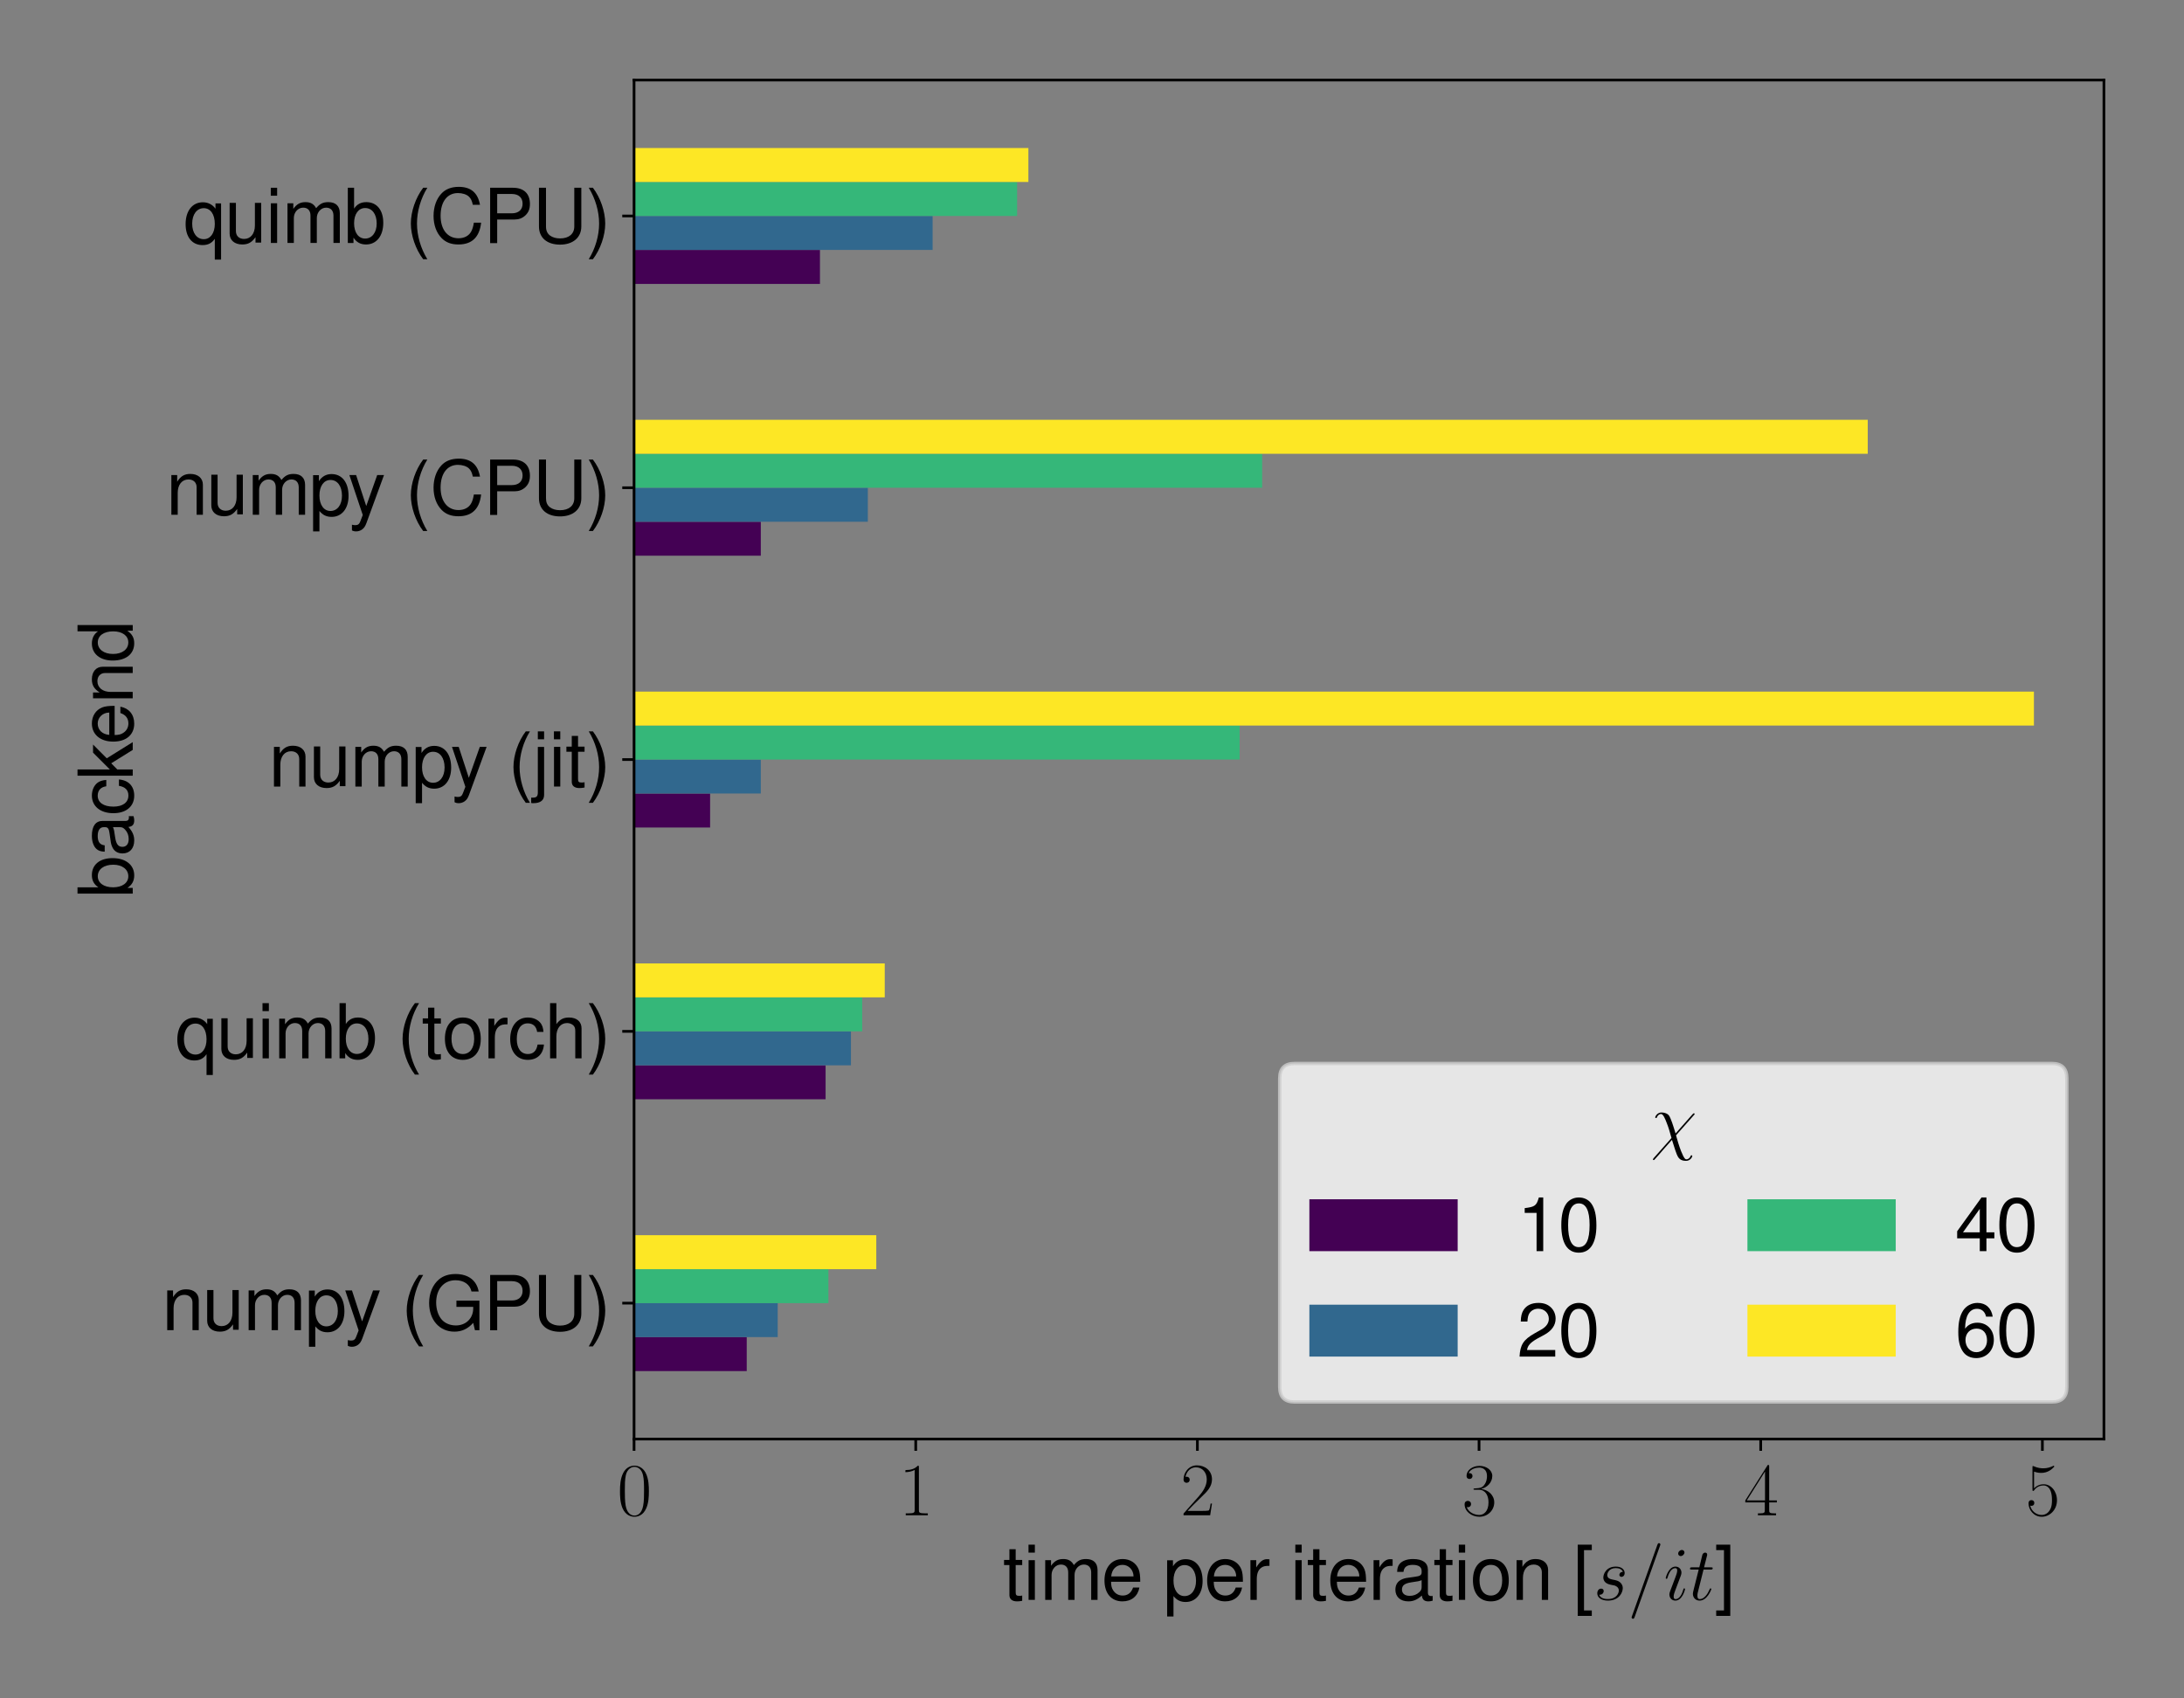 <?xml version="1.0" encoding="utf-8" standalone="no"?>
<!DOCTYPE svg PUBLIC "-//W3C//DTD SVG 1.1//EN"
  "http://www.w3.org/Graphics/SVG/1.1/DTD/svg11.dtd">
<svg xmlns:xlink="http://www.w3.org/1999/xlink" width="648pt" height="504pt" viewBox="0 0 648 504" xmlns="http://www.w3.org/2000/svg" version="1.1">
 <rect x="0" y="0" width="648" height="504" fill="#808080" stroke="none"/>
 <defs>
  <style type="text/css">*{stroke-linejoin: round; stroke-linecap: butt}</style>
 </defs>
 <g id="figure_1">
  <g id="patch_1">
   <path d="M 0 504 
L 648 504 
L 648 0 
L 0 0 
L 0 504 
z
" style="fill: none"/>
  </g>
  <g id="axes_1">
   <g id="patch_2">
    <path d="M 188.128 427.038 
L 624.24 427.038 
L 624.24 23.76 
L 188.128 23.76 
L 188.128 427.038 
z
" style="fill: none"/>
   </g>
   <g id="patch_3">
    <path d="M 188.128 406.874 
L 221.557 406.874 
L 221.557 396.792 
L 188.128 396.792 
z
" clip-path="url(#paa89b1bcfd)" style="fill: #440154"/>
   </g>
   <g id="patch_4">
    <path d="M 188.128 326.218 
L 244.956 326.218 
L 244.956 316.136 
L 188.128 316.136 
z
" clip-path="url(#paa89b1bcfd)" style="fill: #440154"/>
   </g>
   <g id="patch_5">
    <path d="M 188.128 245.563 
L 210.692 245.563 
L 210.692 235.481 
L 188.128 235.481 
z
" clip-path="url(#paa89b1bcfd)" style="fill: #440154"/>
   </g>
   <g id="patch_6">
    <path d="M 188.128 164.907 
L 225.735 164.907 
L 225.735 154.825 
L 188.128 154.825 
z
" clip-path="url(#paa89b1bcfd)" style="fill: #440154"/>
   </g>
   <g id="patch_7">
    <path d="M 188.128 84.252 
L 243.285 84.252 
L 243.285 74.17 
L 188.128 74.17 
z
" clip-path="url(#paa89b1bcfd)" style="fill: #440154"/>
   </g>
   <g id="patch_8">
    <path d="M 188.128 396.792 
L 230.749 396.792 
L 230.749 386.71 
L 188.128 386.71 
z
" clip-path="url(#paa89b1bcfd)" style="fill: #31688e"/>
   </g>
   <g id="patch_9">
    <path d="M 188.128 316.136 
L 252.478 316.136 
L 252.478 306.054 
L 188.128 306.054 
z
" clip-path="url(#paa89b1bcfd)" style="fill: #31688e"/>
   </g>
   <g id="patch_10">
    <path d="M 188.128 235.481 
L 225.735 235.481 
L 225.735 225.399 
L 188.128 225.399 
z
" clip-path="url(#paa89b1bcfd)" style="fill: #31688e"/>
   </g>
   <g id="patch_11">
    <path d="M 188.128 154.825 
L 257.492 154.825 
L 257.492 144.743 
L 188.128 144.743 
z
" clip-path="url(#paa89b1bcfd)" style="fill: #31688e"/>
   </g>
   <g id="patch_12">
    <path d="M 188.128 74.17 
L 276.713 74.17 
L 276.713 64.088 
L 188.128 64.088 
z
" clip-path="url(#paa89b1bcfd)" style="fill: #31688e"/>
   </g>
   <g id="patch_13">
    <path d="M 188.128 386.71 
L 245.792 386.71 
L 245.792 376.628 
L 188.128 376.628 
z
" clip-path="url(#paa89b1bcfd)" style="fill: #35b779"/>
   </g>
   <g id="patch_14">
    <path d="M 188.128 306.054 
L 255.82 306.054 
L 255.82 295.972 
L 188.128 295.972 
z
" clip-path="url(#paa89b1bcfd)" style="fill: #35b779"/>
   </g>
   <g id="patch_15">
    <path d="M 188.128 225.399 
L 367.805 225.399 
L 367.805 215.317 
L 188.128 215.317 
z
" clip-path="url(#paa89b1bcfd)" style="fill: #35b779"/>
   </g>
   <g id="patch_16">
    <path d="M 188.128 144.743 
L 374.49 144.743 
L 374.49 134.661 
L 188.128 134.661 
z
" clip-path="url(#paa89b1bcfd)" style="fill: #35b779"/>
   </g>
   <g id="patch_17">
    <path d="M 188.128 64.088 
L 301.784 64.088 
L 301.784 54.006 
L 188.128 54.006 
z
" clip-path="url(#paa89b1bcfd)" style="fill: #35b779"/>
   </g>
   <g id="patch_18">
    <path d="M 188.128 376.628 
L 259.999 376.628 
L 259.999 366.546 
L 188.128 366.546 
z
" clip-path="url(#paa89b1bcfd)" style="fill: #fde725"/>
   </g>
   <g id="patch_19">
    <path d="M 188.128 295.972 
L 262.506 295.972 
L 262.506 285.89 
L 188.128 285.89 
z
" clip-path="url(#paa89b1bcfd)" style="fill: #fde725"/>
   </g>
   <g id="patch_20">
    <path d="M 188.128 215.317 
L 603.473 215.317 
L 603.473 205.235 
L 188.128 205.235 
z
" clip-path="url(#paa89b1bcfd)" style="fill: #fde725"/>
   </g>
   <g id="patch_21">
    <path d="M 188.128 134.661 
L 554.166 134.661 
L 554.166 124.579 
L 188.128 124.579 
z
" clip-path="url(#paa89b1bcfd)" style="fill: #fde725"/>
   </g>
   <g id="patch_22">
    <path d="M 188.128 54.006 
L 305.127 54.006 
L 305.127 43.924 
L 188.128 43.924 
z
" clip-path="url(#paa89b1bcfd)" style="fill: #fde725"/>
   </g>
   <g id="matplotlib.axis_1">
    <g id="xtick_1">
     <g id="line2d_1">
      <defs>
       <path id="mb76a2a49ab" d="M 0 0 
L 0 3.5 
" style="stroke: #000000; stroke-width: 0.8"/>
      </defs>
      <g>
       <use xlink:href="#mb76a2a49ab" x="188.128" y="427.038" style="stroke: #000000; stroke-width: 0.8"/>
      </g>
     </g>
     <g id="text_1">
      <!-- $\mathdefault{0}$ -->
      <g transform="translate(183.102 449.654) scale(0.22 -0.22)">
       <defs>
        <path id="CMR17-30" d="M 2688 2025 
C 2688 2416 2682 3080 2413 3591 
C 2176 4039 1798 4198 1466 4198 
C 1158 4198 768 4058 525 3597 
C 269 3118 243 2524 243 2025 
C 243 1661 250 1106 448 619 
C 723 -39 1216 -128 1466 -128 
C 1760 -128 2208 -7 2470 600 
C 2662 1042 2688 1559 2688 2025 
z
M 1466 -26 
C 1056 -26 813 325 723 812 
C 653 1188 653 1738 653 2096 
C 653 2588 653 2997 736 3387 
C 858 3929 1216 4096 1466 4096 
C 1728 4096 2067 3923 2189 3400 
C 2272 3036 2278 2607 2278 2096 
C 2278 1680 2278 1169 2202 792 
C 2067 95 1690 -26 1466 -26 
z
" transform="scale(0.016)"/>
       </defs>
       <use xlink:href="#CMR17-30" transform="scale(0.996)"/>
      </g>
     </g>
    </g>
    <g id="xtick_2">
     <g id="line2d_2">
      <g>
       <use xlink:href="#mb76a2a49ab" x="271.699" y="427.038" style="stroke: #000000; stroke-width: 0.8"/>
      </g>
     </g>
     <g id="text_2">
      <!-- $\mathdefault{1}$ -->
      <g transform="translate(266.673 449.654) scale(0.22 -0.22)">
       <defs>
        <path id="CMR17-31" d="M 1702 4058 
C 1702 4192 1696 4192 1606 4192 
C 1357 3916 979 3827 621 3827 
C 602 3827 570 3827 563 3808 
C 557 3795 557 3782 557 3648 
C 755 3648 1088 3686 1344 3839 
L 1344 461 
C 1344 236 1331 160 781 160 
L 589 160 
L 589 0 
C 896 0 1216 0 1523 0 
C 1830 0 2150 0 2458 0 
L 2458 160 
L 2266 160 
C 1715 160 1702 230 1702 458 
L 1702 4058 
z
" transform="scale(0.016)"/>
       </defs>
       <use xlink:href="#CMR17-31" transform="scale(0.996)"/>
      </g>
     </g>
    </g>
    <g id="xtick_3">
     <g id="line2d_3">
      <g>
       <use xlink:href="#mb76a2a49ab" x="355.269" y="427.038" style="stroke: #000000; stroke-width: 0.8"/>
      </g>
     </g>
     <g id="text_3">
      <!-- $\mathdefault{2}$ -->
      <g transform="translate(350.243 449.654) scale(0.22 -0.22)">
       <defs>
        <path id="CMR17-32" d="M 2669 989 
L 2554 989 
C 2490 536 2438 459 2413 420 
C 2381 369 1920 369 1830 369 
L 602 369 
C 832 619 1280 1072 1824 1597 
C 2214 1967 2669 2402 2669 3035 
C 2669 3790 2067 4224 1395 4224 
C 691 4224 262 3604 262 3030 
C 262 2780 448 2748 525 2748 
C 589 2748 781 2787 781 3010 
C 781 3207 614 3264 525 3264 
C 486 3264 448 3258 422 3245 
C 544 3790 915 4058 1306 4058 
C 1862 4058 2227 3617 2227 3035 
C 2227 2479 1901 2000 1536 1584 
L 262 146 
L 262 0 
L 2515 0 
L 2669 989 
z
" transform="scale(0.016)"/>
       </defs>
       <use xlink:href="#CMR17-32" transform="scale(0.996)"/>
      </g>
     </g>
    </g>
    <g id="xtick_4">
     <g id="line2d_4">
      <g>
       <use xlink:href="#mb76a2a49ab" x="438.839" y="427.038" style="stroke: #000000; stroke-width: 0.8"/>
      </g>
     </g>
     <g id="text_4">
      <!-- $\mathdefault{3}$ -->
      <g transform="translate(433.813 449.654) scale(0.22 -0.22)">
       <defs>
        <path id="CMR17-33" d="M 1414 2157 
C 1984 2157 2234 1662 2234 1090 
C 2234 320 1824 25 1453 25 
C 1114 25 563 194 390 693 
C 422 680 454 680 486 680 
C 640 680 755 782 755 948 
C 755 1133 614 1216 486 1216 
C 378 1216 211 1165 211 926 
C 211 335 787 -128 1466 -128 
C 2176 -128 2720 430 2720 1085 
C 2720 1707 2208 2157 1600 2227 
C 2086 2328 2554 2756 2554 3329 
C 2554 3820 2048 4179 1472 4179 
C 890 4179 378 3829 378 3329 
C 378 3110 544 3072 627 3072 
C 762 3072 877 3155 877 3321 
C 877 3486 762 3569 627 3569 
C 602 3569 570 3569 544 3557 
C 730 3959 1235 4032 1459 4032 
C 1683 4032 2106 3925 2106 3320 
C 2106 3143 2080 2828 1862 2550 
C 1670 2304 1453 2304 1242 2284 
C 1210 2284 1062 2269 1037 2269 
C 992 2263 966 2257 966 2208 
C 966 2163 973 2157 1101 2157 
L 1414 2157 
z
" transform="scale(0.016)"/>
       </defs>
       <use xlink:href="#CMR17-33" transform="scale(0.996)"/>
      </g>
     </g>
    </g>
    <g id="xtick_5">
     <g id="line2d_5">
      <g>
       <use xlink:href="#mb76a2a49ab" x="522.41" y="427.038" style="stroke: #000000; stroke-width: 0.8"/>
      </g>
     </g>
     <g id="text_5">
      <!-- $\mathdefault{4}$ -->
      <g transform="translate(517.384 449.654) scale(0.22 -0.22)">
       <defs>
        <path id="CMR17-34" d="M 2150 4122 
C 2150 4256 2144 4256 2029 4256 
L 128 1254 
L 128 1088 
L 1779 1088 
L 1779 457 
C 1779 224 1766 160 1318 160 
L 1197 160 
L 1197 0 
C 1402 0 1747 0 1965 0 
C 2182 0 2528 0 2733 0 
L 2733 160 
L 2611 160 
C 2163 160 2150 224 2150 457 
L 2150 1088 
L 2803 1088 
L 2803 1254 
L 2150 1254 
L 2150 4122 
z
M 1798 3703 
L 1798 1254 
L 256 1254 
L 1798 3703 
z
" transform="scale(0.016)"/>
       </defs>
       <use xlink:href="#CMR17-34" transform="scale(0.996)"/>
      </g>
     </g>
    </g>
    <g id="xtick_6">
     <g id="line2d_6">
      <g>
       <use xlink:href="#mb76a2a49ab" x="605.98" y="427.038" style="stroke: #000000; stroke-width: 0.8"/>
      </g>
     </g>
     <g id="text_6">
      <!-- $\mathdefault{5}$ -->
      <g transform="translate(600.954 449.654) scale(0.22 -0.22)">
       <defs>
        <path id="CMR17-35" d="M 730 3692 
C 794 3666 1056 3584 1325 3584 
C 1920 3584 2246 3911 2432 4100 
C 2432 4157 2432 4192 2394 4192 
C 2387 4192 2374 4192 2323 4163 
C 2099 4058 1837 3973 1517 3973 
C 1325 3973 1037 3999 723 4139 
C 653 4171 640 4171 634 4171 
C 602 4171 595 4164 595 4037 
L 595 2203 
C 595 2089 595 2057 659 2057 
C 691 2057 704 2070 736 2114 
C 941 2401 1222 2522 1542 2522 
C 1766 2522 2246 2382 2246 1289 
C 2246 1085 2246 715 2054 421 
C 1894 159 1645 25 1370 25 
C 947 25 518 320 403 814 
C 429 807 480 795 506 795 
C 589 795 749 840 749 1038 
C 749 1210 627 1280 506 1280 
C 358 1280 262 1190 262 1011 
C 262 454 704 -128 1382 -128 
C 2042 -128 2669 440 2669 1264 
C 2669 2030 2170 2624 1549 2624 
C 1222 2624 947 2503 730 2274 
L 730 3692 
z
" transform="scale(0.016)"/>
       </defs>
       <use xlink:href="#CMR17-35" transform="scale(0.996)"/>
      </g>
     </g>
    </g>
    <g id="text_7">
     <!-- time per iteration [$s/it$] -->
     <g transform="translate(297.589 474.761) scale(0.22 -0.22)">
      <defs>
       <path id="NimbusSanL-Regu-74" d="M 1626 3380 
L 1075 3380 
L 1075 4288 
L 544 4288 
L 544 3380 
L 90 3380 
L 90 2944 
L 544 2944 
L 544 404 
C 544 64 774 -128 1190 -128 
C 1318 -128 1446 -116 1626 -83 
L 1626 366 
C 1555 346 1472 340 1370 340 
C 1139 340 1075 404 1075 641 
L 1075 2944 
L 1626 2944 
L 1626 3380 
z
" transform="scale(0.016)"/>
       <path id="NimbusSanL-Regu-69" d="M 960 3359 
L 429 3359 
L 429 0 
L 960 0 
L 960 3359 
z
M 960 4672 
L 422 4672 
L 422 3999 
L 960 3999 
L 960 4672 
z
" transform="scale(0.016)"/>
       <path id="NimbusSanL-Regu-6d" d="M 448 3359 
L 448 0 
L 986 0 
L 986 2109 
C 986 2597 1338 2988 1773 2988 
C 2170 2988 2394 2744 2394 2314 
L 2394 0 
L 2931 0 
L 2931 2109 
C 2931 2597 3283 2988 3718 2988 
C 4109 2988 4339 2738 4339 2314 
L 4339 0 
L 4877 0 
L 4877 2520 
C 4877 3122 4531 3456 3904 3456 
C 3456 3456 3187 3321 2874 2943 
C 2675 3302 2406 3456 1971 3456 
C 1523 3456 1229 3289 941 2885 
L 941 3359 
L 448 3359 
z
" transform="scale(0.016)"/>
       <path id="NimbusSanL-Regu-65" d="M 3283 1529 
C 3283 2034 3245 2338 3149 2584 
C 2931 3127 2419 3456 1792 3456 
C 858 3456 256 2742 256 1645 
C 256 547 838 -128 1779 -128 
C 2547 -128 3078 310 3213 1044 
L 2675 1044 
C 2528 598 2227 365 1798 365 
C 1459 365 1171 520 992 805 
C 864 998 819 1193 813 1529 
L 3283 1529 
z
M 826 1984 
C 870 2577 1248 2962 1786 2962 
C 2310 2962 2714 2530 2714 1984 
C 2714 1984 2714 1984 2707 1984 
L 826 1984 
z
" transform="scale(0.016)"/>
       <path id="NimbusSanL-Regu-70" d="M 346 -1408 
L 883 -1408 
L 883 320 
C 1165 -27 1478 -180 1914 -180 
C 2778 -180 3347 522 3347 1599 
C 3347 2734 2797 3444 1907 3444 
C 1453 3444 1088 3238 838 2841 
L 838 3349 
L 346 3349 
L 346 -1408 
z
M 1818 2944 
C 2406 2944 2790 2420 2790 1612 
C 2790 843 2400 320 1818 320 
C 1254 320 883 837 883 1632 
C 883 2427 1254 2944 1818 2944 
z
" transform="scale(0.016)"/>
       <path id="NimbusSanL-Regu-72" d="M 442 3359 
L 442 0 
L 979 0 
L 979 1741 
C 979 2221 1101 2535 1357 2720 
C 1523 2842 1683 2880 2054 2880 
L 2054 3432 
C 1965 3444 1920 3444 1850 3444 
C 1504 3444 1242 3240 934 2746 
L 934 3359 
L 442 3359 
z
" transform="scale(0.016)"/>
       <path id="NimbusSanL-Regu-61" d="M 3424 333 
C 3366 320 3341 320 3309 320 
C 3123 320 3021 415 3021 581 
L 3021 2545 
C 3021 3137 2586 3456 1760 3456 
C 1274 3456 870 3316 646 3066 
C 493 2893 429 2702 416 2370 
L 954 2370 
C 998 2777 1242 2962 1741 2962 
C 2221 2962 2490 2783 2490 2465 
L 2490 2325 
C 2490 2101 2355 2006 1933 1955 
C 1178 1860 1062 1834 858 1751 
C 467 1592 269 1292 269 859 
C 269 254 691 -128 1370 -128 
C 1792 -128 2131 19 2509 365 
C 2547 25 2714 -128 3059 -128 
C 3168 -128 3251 -116 3424 -70 
L 3424 333 
z
M 2490 1072 
C 2490 893 2438 785 2278 639 
C 2061 441 1798 340 1485 340 
C 1069 340 826 537 826 874 
C 826 1225 1062 1403 1632 1486 
C 2195 1562 2310 1588 2490 1670 
L 2490 1072 
z
" transform="scale(0.016)"/>
       <path id="NimbusSanL-Regu-6f" d="M 1741 3456 
C 800 3456 230 2786 230 1663 
C 230 541 794 -128 1747 -128 
C 2688 -128 3264 541 3264 1638 
C 3264 2792 2707 3456 1741 3456 
z
M 1747 2962 
C 2349 2962 2707 2472 2707 1645 
C 2707 861 2336 365 1747 365 
C 1152 365 787 855 787 1663 
C 787 2466 1152 2962 1747 2962 
z
" transform="scale(0.016)"/>
       <path id="NimbusSanL-Regu-6e" d="M 448 3359 
L 448 0 
L 986 0 
L 986 1853 
C 986 2539 1344 2988 1894 2988 
C 2317 2988 2586 2731 2586 2327 
L 2586 0 
L 3117 0 
L 3117 2539 
C 3117 3097 2701 3456 2054 3456 
C 1555 3456 1235 3263 941 2796 
L 941 3359 
L 448 3359 
z
" transform="scale(0.016)"/>
       <path id="NimbusSanL-Regu-5b" d="M 1600 4672 
L 410 4672 
L 410 -1357 
L 1600 -1357 
L 1600 -896 
L 941 -896 
L 941 4210 
L 1600 4210 
L 1600 4672 
z
" transform="scale(0.016)"/>
       <path id="CMMI12-73" d="M 1459 1280 
C 1568 1261 1741 1223 1779 1216 
C 1862 1192 2150 1090 2150 783 
C 2150 586 1971 70 1229 70 
C 1094 70 614 70 486 436 
C 742 404 870 603 870 745 
C 870 880 781 950 653 950 
C 512 950 326 841 326 552 
C 326 173 710 -64 1222 -64 
C 2195 -64 2483 651 2483 984 
C 2483 1079 2483 1258 2278 1462 
C 2118 1616 1965 1648 1619 1718 
C 1446 1756 1171 1814 1171 2101 
C 1171 2229 1286 2689 1894 2689 
C 2163 2689 2426 2589 2490 2368 
C 2208 2368 2195 2125 2195 2119 
C 2195 1984 2317 1946 2374 1946 
C 2464 1946 2643 2015 2643 2281 
C 2643 2545 2400 2816 1901 2816 
C 1062 2816 838 2160 838 1899 
C 838 1414 1312 1312 1459 1280 
z
" transform="scale(0.016)"/>
       <path id="CMMI12-3d" d="M 2746 4562 
C 2746 4569 2784 4666 2784 4678 
C 2784 4755 2720 4800 2669 4800 
C 2637 4800 2579 4800 2528 4659 
L 384 -1363 
C 384 -1370 346 -1465 346 -1478 
C 346 -1555 410 -1600 461 -1600 
C 499 -1600 557 -1593 602 -1459 
L 2746 4562 
z
" transform="scale(0.016)"/>
       <path id="CMMI12-69" d="M 1811 913 
C 1811 945 1786 971 1747 971 
C 1690 971 1683 952 1651 843 
C 1485 262 1222 64 1011 64 
C 934 64 845 83 845 275 
C 845 447 922 639 992 830 
L 1440 2018 
C 1459 2069 1504 2184 1504 2305 
C 1504 2574 1312 2816 998 2816 
C 410 2816 173 1890 173 1839 
C 173 1814 198 1782 243 1782 
C 301 1782 307 1807 333 1896 
C 486 2428 730 2682 979 2682 
C 1037 2682 1146 2682 1146 2478 
C 1146 2312 1062 2101 1011 1961 
L 563 773 
C 525 671 486 568 486 453 
C 486 166 685 -64 992 -64 
C 1581 -64 1811 869 1811 913 
z
M 1760 4013 
C 1760 4109 1683 4224 1542 4224 
C 1395 4224 1229 4083 1229 3917 
C 1229 3758 1363 3707 1440 3707 
C 1613 3707 1760 3873 1760 4013 
z
" transform="scale(0.016)"/>
       <path id="CMMI12-74" d="M 1286 2566 
L 1875 2566 
C 1997 2566 2061 2566 2061 2681 
C 2061 2752 2022 2752 1894 2752 
L 1331 2752 
L 1568 3692 
C 1594 3781 1594 3794 1594 3840 
C 1594 3943 1510 4000 1427 4000 
C 1376 4000 1229 3981 1178 3775 
L 928 2752 
L 326 2752 
C 198 2752 141 2752 141 2630 
C 141 2566 186 2566 307 2566 
L 877 2566 
L 454 881 
C 403 658 384 594 384 511 
C 384 211 595 -64 954 -64 
C 1600 -64 1946 868 1946 912 
C 1946 951 1920 970 1882 970 
C 1869 970 1843 970 1830 944 
C 1824 938 1818 931 1773 829 
C 1638 511 1344 64 973 64 
C 781 64 768 224 768 364 
C 768 370 768 492 787 568 
L 1286 2566 
z
" transform="scale(0.016)"/>
       <path id="NimbusSanL-Regu-5d" d="M 147 -1357 
L 1338 -1357 
L 1338 4672 
L 147 4672 
L 147 4210 
L 806 4210 
L 806 -896 
L 147 -896 
L 147 -1357 
z
" transform="scale(0.016)"/>
      </defs>
      <use xlink:href="#NimbusSanL-Regu-74" transform="scale(0.996)"/>
      <use xlink:href="#NimbusSanL-Regu-69" transform="translate(27.695 0) scale(0.996)"/>
      <use xlink:href="#NimbusSanL-Regu-6d" transform="translate(49.812 0) scale(0.996)"/>
      <use xlink:href="#NimbusSanL-Regu-65" transform="translate(132.8 0) scale(0.996)"/>
      <use xlink:href="#NimbusSanL-Regu-70" transform="translate(215.887 0) scale(0.996)"/>
      <use xlink:href="#NimbusSanL-Regu-65" transform="translate(271.279 0) scale(0.996)"/>
      <use xlink:href="#NimbusSanL-Regu-72" transform="translate(326.671 0) scale(0.996)"/>
      <use xlink:href="#NimbusSanL-Regu-69" transform="translate(387.541 0) scale(0.996)"/>
      <use xlink:href="#NimbusSanL-Regu-74" transform="translate(409.658 0) scale(0.996)"/>
      <use xlink:href="#NimbusSanL-Regu-65" transform="translate(437.353 0) scale(0.996)"/>
      <use xlink:href="#NimbusSanL-Regu-72" transform="translate(492.745 0) scale(0.996)"/>
      <use xlink:href="#NimbusSanL-Regu-61" transform="translate(524.924 0) scale(0.996)"/>
      <use xlink:href="#NimbusSanL-Regu-74" transform="translate(580.315 0) scale(0.996)"/>
      <use xlink:href="#NimbusSanL-Regu-69" transform="translate(608.011 0) scale(0.996)"/>
      <use xlink:href="#NimbusSanL-Regu-6f" transform="translate(630.127 0) scale(0.996)"/>
      <use xlink:href="#NimbusSanL-Regu-6e" transform="translate(685.519 0) scale(0.996)"/>
      <use xlink:href="#NimbusSanL-Regu-5b" transform="translate(768.606 0) scale(0.996)"/>
      <use xlink:href="#CMMI12-73" transform="translate(796.301 0) scale(0.996)"/>
      <use xlink:href="#CMMI12-3d" transform="translate(842.251 0) scale(0.996)"/>
      <use xlink:href="#CMMI12-69" transform="translate(891.026 0) scale(0.996)"/>
      <use xlink:href="#CMMI12-74" transform="translate(924.305 0) scale(0.996)"/>
      <use xlink:href="#NimbusSanL-Regu-5d" transform="translate(959.531 0) scale(0.996)"/>
     </g>
    </g>
   </g>
   <g id="matplotlib.axis_2">
    <g id="ytick_1">
     <g id="line2d_7">
      <defs>
       <path id="m2816da7e96" d="M 0 0 
L -3.5 0 
" style="stroke: #000000; stroke-width: 0.8"/>
      </defs>
      <g>
       <use xlink:href="#m2816da7e96" x="188.128" y="386.71" style="stroke: #000000; stroke-width: 0.8"/>
      </g>
     </g>
     <g id="text_8">
      <!-- numpy (GPU) -->
      <g transform="translate(48.045 394.721) scale(0.22 -0.22)">
       <defs>
        <path id="NimbusSanL-Regu-75" d="M 3085 33 
L 3085 3392 
L 2554 3392 
L 2554 1479 
C 2554 790 2195 340 1638 340 
C 1216 340 947 597 947 1003 
L 947 3392 
L 416 3392 
L 416 792 
C 416 232 832 -128 1485 -128 
C 1978 -128 2291 45 2605 488 
L 2605 33 
L 3085 33 
z
" transform="scale(0.016)"/>
        <path id="NimbusSanL-Regu-79" d="M 2483 3360 
L 1555 738 
L 698 3360 
L 128 3360 
L 1261 -21 
L 1056 -554 
C 973 -792 851 -882 627 -882 
C 550 -882 461 -869 346 -843 
L 346 -1325 
C 454 -1382 563 -1408 704 -1408 
C 877 -1408 1062 -1350 1203 -1247 
C 1370 -1125 1466 -983 1568 -713 
L 3059 3360 
L 2483 3360 
z
" transform="scale(0.016)"/>
        <path id="NimbusSanL-Regu-28" d="M 1510 4672 
C 870 3830 467 2660 467 1651 
C 467 636 870 -534 1510 -1376 
L 1862 -1376 
C 1299 -457 986 623 986 1651 
C 986 2673 1299 3759 1862 4672 
L 1510 4672 
z
" transform="scale(0.016)"/>
        <path id="NimbusSanL-Regu-47" d="M 4538 2496 
L 2592 2496 
L 2592 1971 
L 4013 1971 
L 4013 1841 
C 4013 1003 3398 397 2547 397 
C 2074 397 1645 569 1370 870 
C 1062 1201 877 1756 877 2330 
C 877 3471 1530 4224 2515 4224 
C 3226 4224 3738 3864 3866 3272 
L 4474 3272 
C 4307 4211 3590 4750 2522 4750 
C 1952 4750 1491 4603 1126 4303 
C 589 3856 282 3135 282 2298 
C 282 868 1158 -128 2419 -128 
C 3053 -128 3558 109 4013 616 
L 4160 -7 
L 4538 -7 
L 4538 2496 
z
" transform="scale(0.016)"/>
        <path id="NimbusSanL-Regu-50" d="M 1178 1984 
L 2643 1984 
C 3008 1984 3296 2093 3546 2316 
C 3827 2573 3949 2873 3949 3303 
C 3949 4179 3430 4672 2509 4672 
L 582 4672 
L 582 -14 
L 1178 -14 
L 1178 1984 
z
M 1178 2510 
L 1178 4146 
L 2419 4146 
C 2989 4146 3328 3839 3328 3327 
C 3328 2816 2989 2510 2419 2510 
L 1178 2510 
z
" transform="scale(0.016)"/>
        <path id="NimbusSanL-Regu-55" d="M 3533 4672 
L 3533 1395 
C 3533 768 3078 384 2330 384 
C 1984 384 1702 468 1478 628 
C 1248 806 1139 1044 1139 1395 
L 1139 4672 
L 544 4672 
L 544 1394 
C 544 447 1222 -141 2330 -141 
C 3424 -141 4128 460 4128 1394 
L 4128 4672 
L 3533 4672 
z
" transform="scale(0.016)"/>
        <path id="NimbusSanL-Regu-29" d="M 595 -1376 
C 1235 -534 1638 636 1638 1644 
C 1638 2660 1235 3830 595 4672 
L 243 4672 
C 806 3753 1120 2673 1120 1644 
C 1120 623 806 -464 243 -1376 
L 595 -1376 
z
" transform="scale(0.016)"/>
       </defs>
       <use xlink:href="#NimbusSanL-Regu-6e" transform="scale(0.996)"/>
       <use xlink:href="#NimbusSanL-Regu-75" transform="translate(54.396 0) scale(0.996)"/>
       <use xlink:href="#NimbusSanL-Regu-6d" transform="translate(109.787 0) scale(0.996)"/>
       <use xlink:href="#NimbusSanL-Regu-70" transform="translate(192.776 0) scale(0.996)"/>
       <use xlink:href="#NimbusSanL-Regu-79" transform="translate(245.179 0) scale(0.996)"/>
       <use xlink:href="#NimbusSanL-Regu-28" transform="translate(322.688 0) scale(0.996)"/>
       <use xlink:href="#NimbusSanL-Regu-47" transform="translate(355.863 0) scale(0.996)"/>
       <use xlink:href="#NimbusSanL-Regu-50" transform="translate(433.371 0) scale(0.996)"/>
       <use xlink:href="#NimbusSanL-Regu-55" transform="translate(499.821 0) scale(0.996)"/>
       <use xlink:href="#NimbusSanL-Regu-29" transform="translate(571.751 0) scale(0.996)"/>
      </g>
     </g>
    </g>
    <g id="ytick_2">
     <g id="line2d_8">
      <g>
       <use xlink:href="#m2816da7e96" x="188.128" y="306.054" style="stroke: #000000; stroke-width: 0.8"/>
      </g>
     </g>
     <g id="text_9">
      <!-- quimb (torch) -->
      <g transform="translate(52.034 314.065) scale(0.22 -0.22)">
       <defs>
        <path id="NimbusSanL-Regu-71" d="M 3168 -1408 
L 3168 3349 
L 2694 3349 
L 2694 2899 
C 2445 3251 2067 3444 1626 3444 
C 742 3444 166 2715 166 1593 
C 166 497 717 -180 1600 -180 
C 2067 -180 2387 -14 2637 352 
L 2637 -1408 
L 3168 -1408 
z
M 1702 2944 
C 2272 2944 2637 2427 2637 1612 
C 2637 837 2266 320 1702 320 
C 1114 320 723 843 723 1632 
C 723 2414 1114 2944 1702 2944 
z
" transform="scale(0.016)"/>
        <path id="NimbusSanL-Regu-62" d="M 346 4672 
L 346 -2 
L 826 -2 
L 826 448 
C 1082 57 1421 -128 1888 -128 
C 2771 -128 3347 592 3347 1702 
C 3347 2786 2797 3456 1914 3456 
C 1453 3456 1126 3282 877 2905 
L 877 4672 
L 346 4672 
z
M 1811 2956 
C 2406 2956 2790 2440 2790 1645 
C 2790 887 2394 372 1811 372 
C 1248 372 877 881 877 1664 
C 877 2447 1248 2956 1811 2956 
z
" transform="scale(0.016)"/>
        <path id="NimbusSanL-Regu-63" d="M 3014 2236 
C 2989 2562 2918 2773 2790 2958 
C 2560 3271 2157 3456 1690 3456 
C 787 3456 198 2742 198 1632 
C 198 554 774 -128 1683 -128 
C 2483 -128 2989 350 3053 1167 
L 2515 1167 
C 2426 632 2150 365 1696 365 
C 1107 365 755 843 755 1632 
C 755 2466 1101 2962 1683 2962 
C 2131 2962 2413 2701 2477 2236 
L 3014 2236 
z
" transform="scale(0.016)"/>
        <path id="NimbusSanL-Regu-68" d="M 448 4672 
L 448 -2 
L 979 -2 
L 979 1852 
C 979 2539 1338 2988 1888 2988 
C 2061 2988 2234 2930 2362 2834 
C 2515 2725 2579 2564 2579 2327 
L 2579 -2 
L 3110 -2 
L 3110 2538 
C 3110 3103 2707 3456 2054 3456 
C 1581 3456 1293 3308 979 2898 
L 979 4672 
L 448 4672 
z
" transform="scale(0.016)"/>
       </defs>
       <use xlink:href="#NimbusSanL-Regu-71" transform="scale(0.996)"/>
       <use xlink:href="#NimbusSanL-Regu-75" transform="translate(55.392 0) scale(0.996)"/>
       <use xlink:href="#NimbusSanL-Regu-69" transform="translate(110.783 0) scale(0.996)"/>
       <use xlink:href="#NimbusSanL-Regu-6d" transform="translate(132.9 0) scale(0.996)"/>
       <use xlink:href="#NimbusSanL-Regu-62" transform="translate(215.889 0) scale(0.996)"/>
       <use xlink:href="#NimbusSanL-Regu-28" transform="translate(298.975 0) scale(0.996)"/>
       <use xlink:href="#NimbusSanL-Regu-74" transform="translate(332.151 0) scale(0.996)"/>
       <use xlink:href="#NimbusSanL-Regu-6f" transform="translate(359.846 0) scale(0.996)"/>
       <use xlink:href="#NimbusSanL-Regu-72" transform="translate(415.237 0) scale(0.996)"/>
       <use xlink:href="#NimbusSanL-Regu-63" transform="translate(448.413 0) scale(0.996)"/>
       <use xlink:href="#NimbusSanL-Regu-68" transform="translate(498.226 0) scale(0.996)"/>
       <use xlink:href="#NimbusSanL-Regu-29" transform="translate(553.618 0) scale(0.996)"/>
      </g>
     </g>
    </g>
    <g id="ytick_3">
     <g id="line2d_9">
      <g>
       <use xlink:href="#m2816da7e96" x="188.128" y="225.399" style="stroke: #000000; stroke-width: 0.8"/>
      </g>
     </g>
     <g id="text_10">
      <!-- numpy (jit) -->
      <g transform="translate(79.716 233.41) scale(0.22 -0.22)">
       <defs>
        <path id="NimbusSanL-Regu-6a" d="M 448 3356 
L 448 -496 
C 448 -831 339 -940 13 -940 
C -6 -940 -6 -940 -115 -940 
L -115 -1389 
C -51 -1408 -19 -1408 64 -1408 
C 666 -1408 979 -1164 979 -708 
L 979 3356 
L 448 3356 
z
M 979 4672 
L 448 4672 
L 448 3999 
L 979 3999 
L 979 4672 
z
" transform="scale(0.016)"/>
       </defs>
       <use xlink:href="#NimbusSanL-Regu-6e" transform="scale(0.996)"/>
       <use xlink:href="#NimbusSanL-Regu-75" transform="translate(54.396 0) scale(0.996)"/>
       <use xlink:href="#NimbusSanL-Regu-6d" transform="translate(109.787 0) scale(0.996)"/>
       <use xlink:href="#NimbusSanL-Regu-70" transform="translate(192.776 0) scale(0.996)"/>
       <use xlink:href="#NimbusSanL-Regu-79" transform="translate(245.179 0) scale(0.996)"/>
       <use xlink:href="#NimbusSanL-Regu-28" transform="translate(322.688 0) scale(0.996)"/>
       <use xlink:href="#NimbusSanL-Regu-6a" transform="translate(355.863 0) scale(0.996)"/>
       <use xlink:href="#NimbusSanL-Regu-69" transform="translate(377.98 0) scale(0.996)"/>
       <use xlink:href="#NimbusSanL-Regu-74" transform="translate(400.096 0) scale(0.996)"/>
       <use xlink:href="#NimbusSanL-Regu-29" transform="translate(427.792 0) scale(0.996)"/>
      </g>
     </g>
    </g>
    <g id="ytick_4">
     <g id="line2d_10">
      <g>
       <use xlink:href="#m2816da7e96" x="188.128" y="144.743" style="stroke: #000000; stroke-width: 0.8"/>
      </g>
     </g>
     <g id="text_11">
      <!-- numpy (CPU) -->
      <g transform="translate(49.272 152.754) scale(0.22 -0.22)">
       <defs>
        <path id="NimbusSanL-Regu-43" d="M 4237 3229 
C 4051 4252 3462 4750 2438 4750 
C 1811 4750 1306 4552 960 4168 
C 538 3709 307 3045 307 2291 
C 307 1525 544 868 986 414 
C 1344 44 1805 -128 2413 -128 
C 3552 -128 4192 485 4333 1717 
L 3718 1717 
C 3667 1399 3603 1182 3507 997 
C 3315 614 2918 397 2419 397 
C 1491 397 902 1137 902 2298 
C 902 3491 1466 4224 2368 4224 
C 2746 4224 3098 4110 3290 3930 
C 3462 3771 3558 3573 3629 3229 
L 4237 3229 
z
" transform="scale(0.016)"/>
       </defs>
       <use xlink:href="#NimbusSanL-Regu-6e" transform="scale(0.996)"/>
       <use xlink:href="#NimbusSanL-Regu-75" transform="translate(54.396 0) scale(0.996)"/>
       <use xlink:href="#NimbusSanL-Regu-6d" transform="translate(109.787 0) scale(0.996)"/>
       <use xlink:href="#NimbusSanL-Regu-70" transform="translate(192.776 0) scale(0.996)"/>
       <use xlink:href="#NimbusSanL-Regu-79" transform="translate(245.179 0) scale(0.996)"/>
       <use xlink:href="#NimbusSanL-Regu-28" transform="translate(322.688 0) scale(0.996)"/>
       <use xlink:href="#NimbusSanL-Regu-43" transform="translate(355.863 0) scale(0.996)"/>
       <use xlink:href="#NimbusSanL-Regu-50" transform="translate(427.793 0) scale(0.996)"/>
       <use xlink:href="#NimbusSanL-Regu-55" transform="translate(494.243 0) scale(0.996)"/>
       <use xlink:href="#NimbusSanL-Regu-29" transform="translate(566.173 0) scale(0.996)"/>
      </g>
     </g>
    </g>
    <g id="ytick_5">
     <g id="line2d_11">
      <g>
       <use xlink:href="#m2816da7e96" x="188.128" y="64.088" style="stroke: #000000; stroke-width: 0.8"/>
      </g>
     </g>
     <g id="text_12">
      <!-- quimb (CPU) -->
      <g transform="translate(54.489 72.099) scale(0.22 -0.22)">
       <use xlink:href="#NimbusSanL-Regu-71" transform="scale(0.996)"/>
       <use xlink:href="#NimbusSanL-Regu-75" transform="translate(55.392 0) scale(0.996)"/>
       <use xlink:href="#NimbusSanL-Regu-69" transform="translate(110.783 0) scale(0.996)"/>
       <use xlink:href="#NimbusSanL-Regu-6d" transform="translate(132.9 0) scale(0.996)"/>
       <use xlink:href="#NimbusSanL-Regu-62" transform="translate(215.889 0) scale(0.996)"/>
       <use xlink:href="#NimbusSanL-Regu-28" transform="translate(298.975 0) scale(0.996)"/>
       <use xlink:href="#NimbusSanL-Regu-43" transform="translate(332.151 0) scale(0.996)"/>
       <use xlink:href="#NimbusSanL-Regu-50" transform="translate(404.081 0) scale(0.996)"/>
       <use xlink:href="#NimbusSanL-Regu-55" transform="translate(470.531 0) scale(0.996)"/>
       <use xlink:href="#NimbusSanL-Regu-29" transform="translate(542.461 0) scale(0.996)"/>
      </g>
     </g>
    </g>
    <g id="text_13">
     <!-- backend -->
     <g transform="translate(39.376 266.385) rotate(-90) scale(0.22 -0.22)">
      <defs>
       <path id="NimbusSanL-Regu-6b" d="M 902 4672 
L 371 4672 
L 371 -2 
L 902 -2 
L 902 1306 
L 1421 1819 
L 2554 -2 
L 3213 -2 
L 1843 2197 
L 3008 3357 
L 2323 3357 
L 902 1934 
L 902 4672 
z
" transform="scale(0.016)"/>
       <path id="NimbusSanL-Regu-64" d="M 3168 4672 
L 2637 4672 
L 2637 2937 
C 2413 3276 2054 3456 1606 3456 
C 736 3456 166 2761 166 1695 
C 166 566 723 -128 1626 -128 
C 2086 -128 2406 45 2694 461 
L 2694 -2 
L 3168 -2 
L 3168 4672 
z
M 1696 2956 
C 2272 2956 2637 2447 2637 1651 
C 2637 881 2266 372 1702 372 
C 1114 372 723 887 723 1664 
C 723 2440 1114 2956 1696 2956 
z
" transform="scale(0.016)"/>
      </defs>
      <use xlink:href="#NimbusSanL-Regu-62" transform="scale(0.996)"/>
      <use xlink:href="#NimbusSanL-Regu-61" transform="translate(55.392 0) scale(0.996)"/>
      <use xlink:href="#NimbusSanL-Regu-63" transform="translate(110.783 0) scale(0.996)"/>
      <use xlink:href="#NimbusSanL-Regu-6b" transform="translate(158.605 0) scale(0.996)"/>
      <use xlink:href="#NimbusSanL-Regu-65" transform="translate(206.426 0) scale(0.996)"/>
      <use xlink:href="#NimbusSanL-Regu-6e" transform="translate(261.817 0) scale(0.996)"/>
      <use xlink:href="#NimbusSanL-Regu-64" transform="translate(317.209 0) scale(0.996)"/>
     </g>
    </g>
   </g>
   <g id="patch_23">
    <path d="M 188.128 427.038 
L 188.128 23.76 
" style="fill: none; stroke: #000000; stroke-width: 0.8; stroke-linejoin: miter; stroke-linecap: square"/>
   </g>
   <g id="patch_24">
    <path d="M 624.24 427.038 
L 624.24 23.76 
" style="fill: none; stroke: #000000; stroke-width: 0.8; stroke-linejoin: miter; stroke-linecap: square"/>
   </g>
   <g id="patch_25">
    <path d="M 188.128 427.038 
L 624.24 427.038 
" style="fill: none; stroke: #000000; stroke-width: 0.8; stroke-linejoin: miter; stroke-linecap: square"/>
   </g>
   <g id="patch_26">
    <path d="M 188.128 23.76 
L 624.24 23.76 
" style="fill: none; stroke: #000000; stroke-width: 0.8; stroke-linejoin: miter; stroke-linecap: square"/>
   </g>
   <g id="legend_1">
    <g id="patch_27">
     <path d="M 384.095 416.038 
L 608.84 416.038 
Q 613.24 416.038 613.24 411.638 
L 613.24 319.984 
Q 613.24 315.584 608.84 315.584 
L 384.095 315.584 
Q 379.695 315.584 379.695 319.984 
L 379.695 411.638 
Q 379.695 416.038 384.095 416.038 
z
" style="fill: #ffffff; opacity: 0.8; stroke: #cccccc; stroke-linejoin: miter"/>
    </g>
    <g id="text_14">
     <!-- $\chi$ -->
     <g transform="translate(489.745 340) scale(0.22 -0.22)">
      <defs>
       <path id="CMMI12-1f" d="M 2112 1039 
C 1939 1566 1978 1515 1818 1959 
C 1619 2505 1568 2550 1478 2639 
C 1363 2740 1146 2816 922 2816 
C 563 2816 390 2486 390 2403 
C 390 2365 422 2346 461 2346 
C 512 2346 525 2378 531 2403 
C 627 2651 826 2689 883 2689 
C 1069 2689 1248 2232 1363 1928 
C 1517 1540 1594 1273 1766 657 
L 256 -1049 
C 198 -1119 198 -1144 198 -1151 
C 198 -1202 230 -1215 256 -1215 
C 282 -1215 301 -1202 320 -1183 
C 499 -1004 896 -533 1062 -342 
L 1805 499 
C 2118 -479 2118 -492 2214 -727 
C 2317 -968 2451 -1280 2995 -1280 
C 3360 -1280 3526 -955 3526 -866 
C 3526 -822 3488 -809 3456 -809 
C 3405 -809 3398 -835 3379 -886 
C 3309 -1063 3142 -1152 3040 -1152 
C 2957 -1152 2854 -1152 2573 -447 
C 2406 -21 2259 486 2150 880 
L 3667 2594 
C 3718 2652 3725 2658 3725 2683 
C 3725 2727 3693 2746 3661 2746 
C 3642 2746 3622 2746 3558 2677 
L 2112 1039 
z
" transform="scale(0.016)"/>
      </defs>
      <use xlink:href="#CMMI12-1f" transform="scale(0.996)"/>
     </g>
    </g>
    <g id="patch_28">
     <path d="M 388.495 371.284 
L 432.495 371.284 
L 432.495 355.885 
L 388.495 355.885 
z
" style="fill: #440154"/>
    </g>
    <g id="text_15">
     <!-- 10 -->
     <g transform="translate(450.095 371.284) scale(0.22 -0.22)">
      <defs>
       <path id="NimbusSanL-Regu-31" d="M 1658 3238 
L 1658 0 
L 2221 0 
L 2221 4545 
L 1850 4545 
C 1651 3847 1523 3751 653 3642 
L 653 3238 
L 1658 3238 
z
" transform="scale(0.016)"/>
       <path id="NimbusSanL-Regu-30" d="M 1760 4544 
C 1338 4544 954 4360 717 4046 
C 422 3651 275 3044 275 2208 
C 275 683 787 -128 1760 -128 
C 2720 -128 3245 683 3245 2170 
C 3245 3050 3104 3638 2803 4046 
C 2566 4366 2189 4544 1760 4544 
z
M 1760 4044 
C 2368 4044 2669 3432 2669 2221 
C 2669 939 2374 340 1747 340 
C 1152 340 851 965 851 2202 
C 851 3438 1152 4044 1760 4044 
z
" transform="scale(0.016)"/>
      </defs>
      <use xlink:href="#NimbusSanL-Regu-31" transform="scale(0.996)"/>
      <use xlink:href="#NimbusSanL-Regu-30" transform="translate(55.392 0) scale(0.996)"/>
     </g>
    </g>
    <g id="patch_29">
     <path d="M 388.495 402.569 
L 432.495 402.569 
L 432.495 387.169 
L 388.495 387.169 
z
" style="fill: #31688e"/>
    </g>
    <g id="text_16">
     <!-- 20 -->
     <g transform="translate(450.095 402.569) scale(0.22 -0.22)">
      <defs>
       <path id="NimbusSanL-Regu-32" d="M 3238 558 
L 851 558 
C 909 930 1114 1167 1670 1494 
L 2310 1840 
C 2944 2186 3270 2653 3270 3211 
C 3270 3589 3117 3942 2848 4185 
C 2579 4429 2246 4544 1818 4544 
C 1242 4544 813 4339 563 3955 
C 403 3711 333 3429 320 2967 
L 883 2967 
C 902 3275 941 3461 1018 3608 
C 1165 3884 1459 4051 1798 4051 
C 2310 4051 2694 3685 2694 3198 
C 2694 2839 2483 2531 2080 2301 
L 1491 1968 
C 544 1430 269 1000 218 0 
L 3238 0 
L 3238 558 
z
" transform="scale(0.016)"/>
      </defs>
      <use xlink:href="#NimbusSanL-Regu-32" transform="scale(0.996)"/>
      <use xlink:href="#NimbusSanL-Regu-30" transform="translate(55.392 0) scale(0.996)"/>
     </g>
    </g>
    <g id="patch_30">
     <path d="M 518.468 371.284 
L 562.468 371.284 
L 562.468 355.885 
L 518.468 355.885 
z
" style="fill: #35b779"/>
    </g>
    <g id="text_17">
     <!-- 40 -->
     <g transform="translate(580.068 371.284) scale(0.22 -0.22)">
      <defs>
       <path id="NimbusSanL-Regu-34" d="M 2093 1088 
L 2093 0 
L 2656 0 
L 2656 1088 
L 3328 1088 
L 3328 1594 
L 2656 1594 
L 2656 4545 
L 2240 4545 
L 179 1684 
L 179 1088 
L 2093 1088 
z
M 2093 1594 
L 672 1594 
L 2093 3583 
L 2093 1594 
z
" transform="scale(0.016)"/>
      </defs>
      <use xlink:href="#NimbusSanL-Regu-34" transform="scale(0.996)"/>
      <use xlink:href="#NimbusSanL-Regu-30" transform="translate(55.392 0) scale(0.996)"/>
     </g>
    </g>
    <g id="patch_31">
     <path d="M 518.468 402.569 
L 562.468 402.569 
L 562.468 387.169 
L 518.468 387.169 
z
" style="fill: #fde725"/>
    </g>
    <g id="text_18">
     <!-- 60 -->
     <g transform="translate(580.068 402.569) scale(0.22 -0.22)">
      <defs>
       <path id="NimbusSanL-Regu-36" d="M 3187 3382 
C 3078 4111 2592 4544 1901 4544 
C 1402 4544 954 4302 685 3900 
C 403 3460 275 2904 275 2081 
C 275 1321 390 836 659 434 
C 902 69 1299 -128 1798 -128 
C 2662 -128 3283 518 3283 1415 
C 3283 2268 2707 2868 1894 2868 
C 1446 2868 1094 2695 851 2362 
C 858 3444 1216 4044 1862 4044 
C 2259 4044 2534 3803 2624 3382 
L 3187 3382 
z
M 1824 2368 
C 2368 2368 2707 1986 2707 1370 
C 2707 793 2323 372 1805 372 
C 1280 372 883 813 883 1402 
C 883 1973 1267 2368 1824 2368 
z
" transform="scale(0.016)"/>
      </defs>
      <use xlink:href="#NimbusSanL-Regu-36" transform="scale(0.996)"/>
      <use xlink:href="#NimbusSanL-Regu-30" transform="translate(55.392 0) scale(0.996)"/>
     </g>
    </g>
   </g>
  </g>
 </g>
 <defs>
  <clipPath id="paa89b1bcfd">
   <rect x="188.128" y="23.76" width="436.112" height="403.278"/>
  </clipPath>
 </defs>
</svg>
